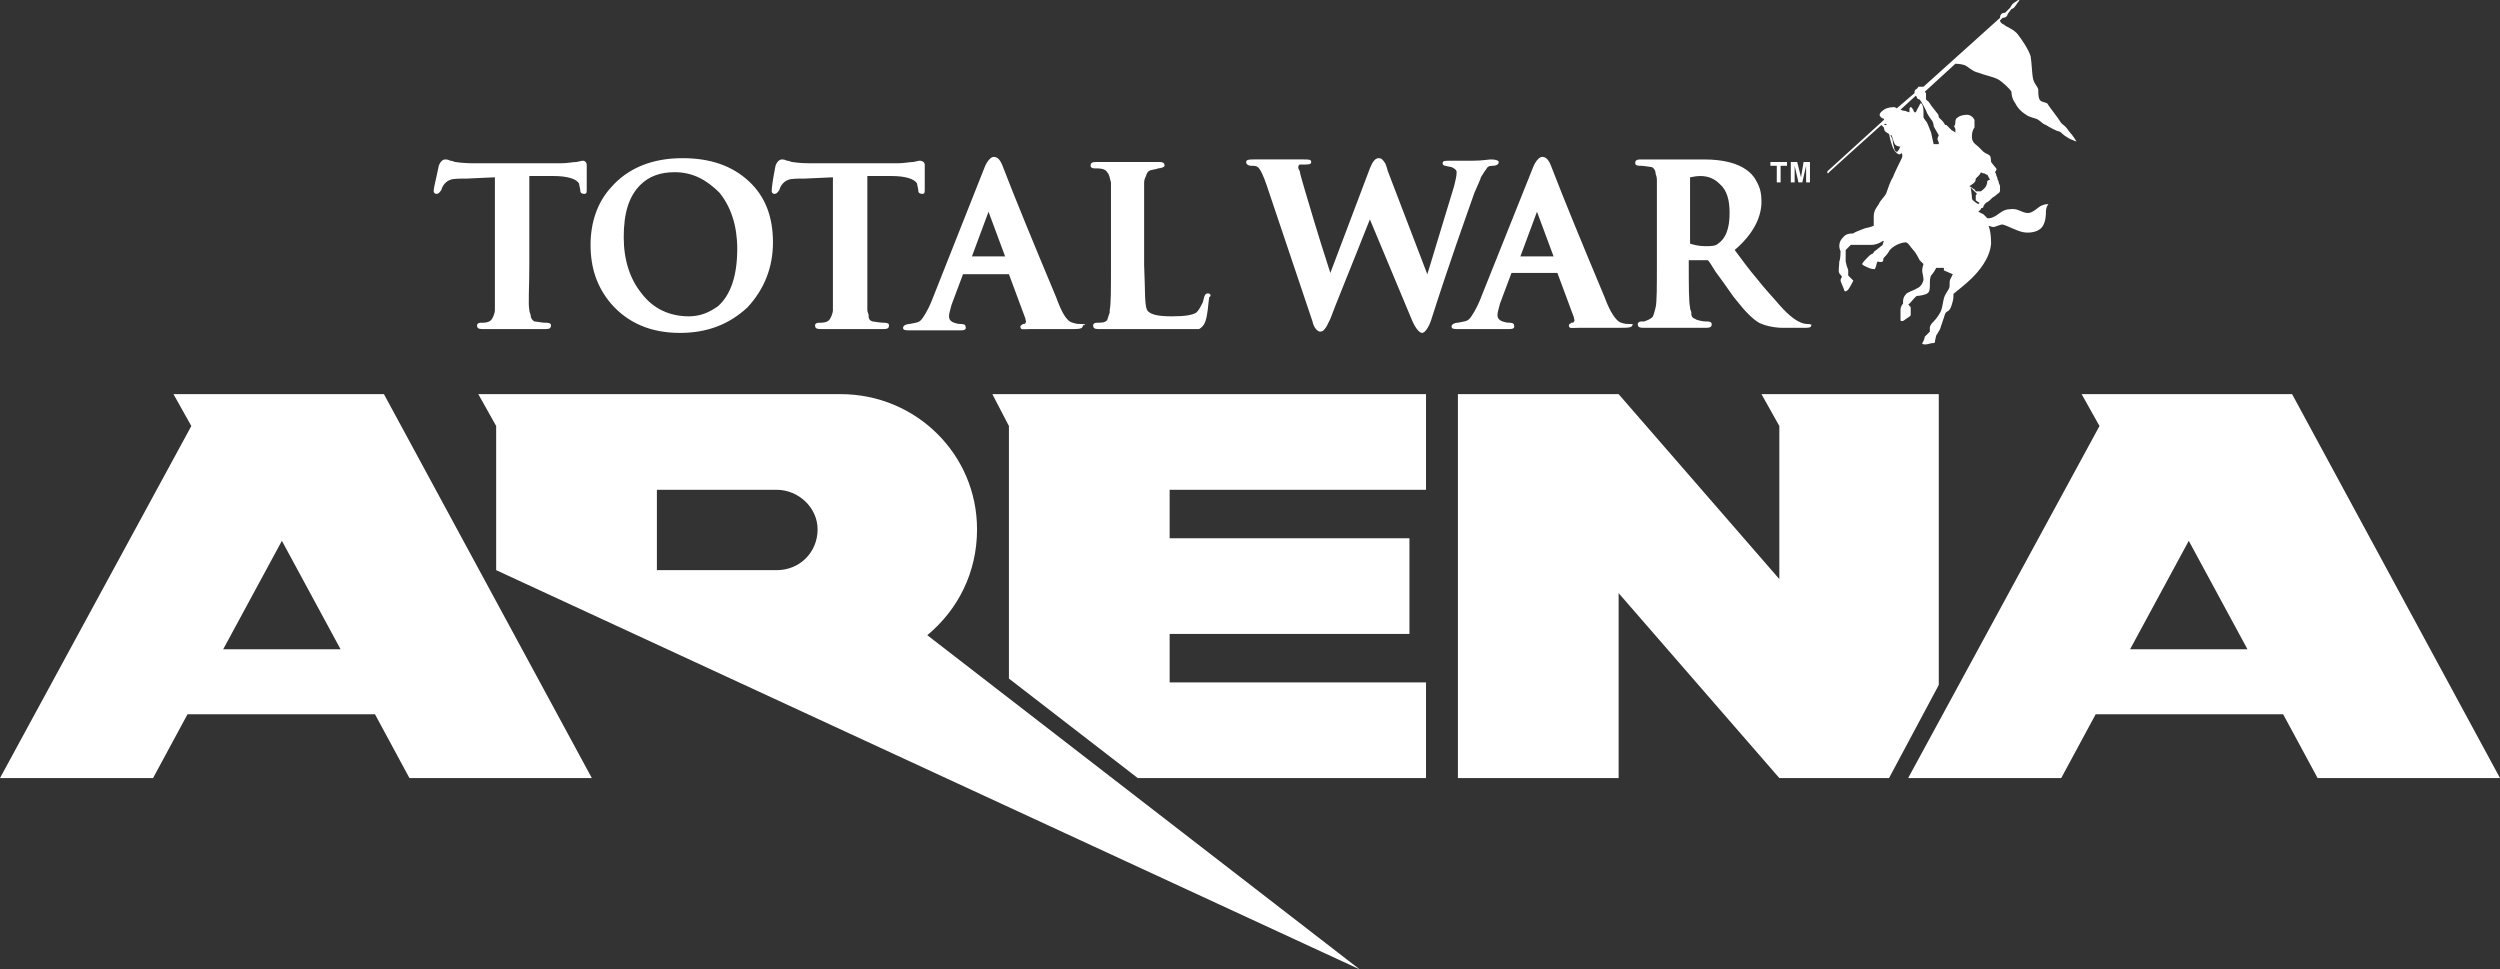 <?xml version="1.0" encoding="utf-8"?>
<!-- Generator: Adobe Illustrator 18.1.0, SVG Export Plug-In . SVG Version: 6.00 Build 0)  -->
<svg version="1.1" id="Layer_1" xmlns="http://www.w3.org/2000/svg" xmlns:xlink="http://www.w3.org/1999/xlink" x="0px" y="0px"
	 width="196px" height="76px" viewBox="0 0 196 76" enable-background="new 0 0 196 76" xml:space="preserve">
<rect x="0" y="0" width="196" height="76" fill="#333333" stroke="none"/>
<g id="TWA_Logo_Vector_1_">
	<path id="ARENA" fill="#FFFFFF" d="M76.6,41.5c0-5.9-4.8-10.6-10.7-10.6c0,0-28.4,0-28.4,0l1.4,2.5v11.3L106.6,76L72.7,49.8
		C75.1,47.8,76.6,44.9,76.6,41.5z M60.9,44.7c0,0-9.4,0-9.4,0v-6.3c0,0,9.4,0,9.4,0c1.7,0,3.2,1.4,3.2,3.1
		C64.1,43.3,62.7,44.7,60.9,44.7z M77.8,30.9l34,0l0,7.5l-20.1,0v3.8h18.8v7.5H91.7v3.8h20.1V61l-22.6,0l-10.1-7.8l0-19.8L77.8,30.9
		z M152,53.7l-3.9,7.3h-8.6l-12.6-14.5V61h-12.6V30.9l12.6,0l12.6,14.5l0-12l-1.4-2.5H152L152,53.7z M13.6,30.9l1.4,2.5L0,61h12
		l2.7-5h14.7l2.7,5h14.3L30.1,30.9H13.6z M17.5,50.9l4.6-8.5l4.6,8.5H17.5z M179.7,30.9h-16.5l1.4,2.5l-15,27.6h12l2.7-5H179l2.7,5
		H196L179.7,30.9z M167,50.9l4.6-8.5l4.6,8.5H167z"/>
	<path id="Total_War" fill="#FFFFFF" d="M140.1,12.7V13h-0.5v1.3h-0.3V13h-0.5v-0.3H140.1z M141.4,12.7h0.5v1.6h-0.3v-1.1
		c0,0,0-0.1,0-0.1c0-0.1,0-0.1,0-0.1l-0.3,1.3h-0.3l-0.3-1.3c0,0,0,0.1,0,0.1c0,0.1,0,0.1,0,0.1v1.1h-0.3v-1.6h0.5l0.3,1.2
		L141.4,12.7z M53.3,26.1c-2.3,0-4.1-0.8-5.4-2.3c-1.1-1.3-1.6-2.8-1.6-4.6c0-1.7,0.5-3.3,1.6-4.5c1.3-1.5,3.2-2.3,5.6-2.3
		c2.2,0,3.9,0.6,5.2,1.8c1.3,1.2,1.9,2.8,1.9,4.8c0,2-0.7,3.7-2,5.1C57.2,25.4,55.5,26.1,53.3,26.1z M52.9,13.5c-1.1,0-2,0.3-2.7,1
		c-0.9,0.9-1.3,2.2-1.3,4.1c0,1.8,0.5,3.3,1.4,4.4c0.9,1.2,2.2,1.8,3.7,1.8c0.9,0,1.6-0.3,2.3-0.8c1-0.9,1.5-2.4,1.5-4.5
		c0-1.8-0.5-3.3-1.4-4.4C55.4,14.1,54.3,13.5,52.9,13.5z M111.9,21.5c0.2-0.6,0.9-3,2.1-6.9c0.1-0.4,0.2-0.8,0.2-1.1
		c0-0.2-0.2-0.3-0.4-0.4c-0.5-0.1-0.7-0.1-0.7-0.3c0-0.2,0.2-0.2,0.6-0.2c0.4,0,0.7,0,1.2,0c0.4,0,0.6,0,0.6,0
		c0.7,0,1.2-0.1,1.4-0.1c0.4,0,0.6,0.1,0.6,0.2c0,0.2-0.2,0.3-0.5,0.3c-0.3,0-0.4,0.1-0.5,0.3c-0.1,0.1-0.2,0.3-0.4,0.6
		c0,0.1-0.2,0.5-0.5,1.2c-0.7,2-1.9,5.3-3.4,10c-0.2,0.6-0.5,1-0.7,1c-0.2,0-0.5-0.3-0.8-1l-3.3-7.9c-1.7,4.3-2.7,6.7-3.1,7.8
		c-0.2,0.4-0.3,0.6-0.3,0.6c-0.2,0.3-0.3,0.4-0.5,0.4c-0.2,0-0.5-0.3-0.6-0.8l-3.6-10.7c-0.2-0.6-0.5-1.3-0.7-1.4
		c-0.1-0.1-0.3-0.1-0.5-0.1c-0.2,0-0.4-0.1-0.4-0.3c0-0.2,0.3-0.2,0.6-0.2c0.4,0,0.8,0,1.3,0c0.5,0,0.7,0,0.7,0c0,0,0.2,0,0.6,0
		c0.4,0,0.9,0,1.3,0c0.4,0,0.6,0,0.6,0.2c0,0.2-0.2,0.2-0.6,0.2c-0.2,0-0.2,0-0.3,0c-0.2,0.1-0.1,0.4,0,0.5c0,0.1,0.1,0.5,0.4,1.5
		c0.3,1,0.9,3.1,2,6.5l3.1-8.2c0.2-0.5,0.4-0.8,0.7-0.8c0.2,0,0.3,0.1,0.5,0.4c0,0,0.1,0.2,0.2,0.6L111.9,21.5z M141.7,25.4
		c-0.7,0-1.5-0.7-2.2-1.5c-0.5-0.6-1.1-1.2-1.8-2.1c-0.6-0.7-1.1-1.4-1.7-2.2c1.4-1.2,2.1-2.5,2.1-3.8c0-0.6-0.1-1.1-0.4-1.6
		c-0.2-0.4-0.5-0.7-0.8-0.9c-0.7-0.5-1.8-0.8-3.3-0.8c-0.2,0-0.6,0-1.2,0c-0.5,0-0.9,0-1.1,0l0,0h0c0,0-0.3,0-1,0
		c-0.6,0-1.1,0-1.5,0c-0.4,0-0.6,0-0.6,0.3c0,0.2,0.3,0.2,0.5,0.2c0.2,0,0.7,0.1,0.8,0.1c0.2,0.1,0.3,0.3,0.3,0.5
		c0,0.1,0.1,0.2,0.1,0.5c0,0.1,0,2.1,0,3.5v3c0,1.9,0,3.1-0.1,3.5c-0.1,0.4-0.2,0.8-0.3,0.8c-0.1,0.1-0.3,0.2-0.6,0.3
		c-0.1,0-0.1,0-0.2,0c-0.2,0-0.3,0.1-0.3,0.2c0,0.3,0.2,0.3,0.6,0.3c0.3,0,0.6,0,1.2,0c0.5,0,0.8,0,0.9,0c0,0,0.3,0,1,0
		c0.6,0,1.1,0,1.5,0c0.4,0,0.6,0,0.6-0.3c0-0.2-0.3-0.2-0.5-0.2c-0.2,0-0.7-0.1-0.8-0.2c-0.3-0.1-0.3-0.3-0.3-0.5
		c0-0.1-0.1-0.2-0.1-0.4c-0.1-0.5-0.1-1.7-0.1-3.6v-0.1l1.4,0c0.1,0,0.1,0,0.1,0c0.1,0.1,0.3,0.4,0.6,0.9c0.9,1.2,1.4,2,1.6,2.2
		c0.7,0.9,1.3,1.5,1.8,1.8c0.4,0.2,1.1,0.4,1.9,0.4h1.6c0.4,0,0.6,0,0.6-0.2C142.1,25.5,142,25.4,141.7,25.4z M134.7,19.1
		c-0.2,0.2-0.6,0.2-1,0.2c-0.5,0-0.9-0.1-1.2-0.2c0,0,0,0,0-0.1l0-5.1c0.1,0,0.4-0.1,0.8-0.1c0.6,0,1.1,0.2,1.5,0.6
		c0.6,0.5,0.8,1.3,0.8,2.3C135.6,17.9,135.3,18.7,134.7,19.1z M84.8,25.4c-0.3,0-0.4,0-0.7-0.1c-0.5-0.1-0.9-0.9-1.3-2
		C81,19,79.6,15.6,78.6,13c-0.2-0.5-0.4-0.7-0.7-0.7c-0.2,0-0.5,0.3-0.7,0.8L73,23.7c-0.2,0.5-0.6,1.2-0.8,1.4
		c-0.2,0.2-0.4,0.2-0.9,0.3c-0.2,0-0.5,0.1-0.5,0.3c0,0.2,0.2,0.2,0.6,0.2c0.3,0,0.8,0,1.3,0c0.5,0,0.7,0,0.7,0c0.2,0,0.5,0,0.9,0
		c0.4,0,0.7,0,0.9,0c0.3,0,0.6,0,0.5-0.3c0-0.2-0.3-0.2-0.4-0.2c-0.1,0-0.2,0-0.5-0.1c-0.3-0.1-0.4-0.3-0.4-0.5
		c0-0.2,0.1-0.5,0.2-0.9l0.9-2.4h3.6l1.3,3.5c0,0,0,0.1,0,0.1l0,0c0,0,0.1,0.1,0,0.2c0,0.1-0.1,0.1-0.2,0.1
		c-0.1,0.1-0.2,0.1-0.2,0.2c0,0.3,0.2,0.2,0.7,0.2c0.4,0,1,0,1.5,0c0.5,0,1,0,1.7,0c0.7,0,1,0,1-0.3C85.2,25.5,85.1,25.4,84.8,25.4z
		 M76.2,20.1l1.3-3.5l1.3,3.5H76.2z M127.8,25.4c-0.3,0-0.4,0-0.7-0.1c-0.4-0.1-0.9-0.9-1.3-2c-1.8-4.3-3.2-7.7-4.2-10.3
		c-0.2-0.5-0.4-0.7-0.7-0.7c-0.2,0-0.5,0.3-0.7,0.8l-4.2,10.5c-0.2,0.5-0.6,1.2-0.8,1.4c-0.2,0.2-0.4,0.2-0.9,0.3
		c-0.2,0-0.5,0.1-0.5,0.3c0,0.2,0.2,0.2,0.6,0.2c0.3,0,0.8,0,1.3,0c0.5,0,0.7,0,0.7,0c0.2,0,0.5,0,0.9,0c0.4,0,0.7,0,0.9,0
		c0.3,0,0.6,0,0.5-0.3c0-0.2-0.3-0.2-0.4-0.2c-0.1,0-0.2,0-0.5-0.1c-0.3-0.1-0.4-0.3-0.4-0.5c0-0.2,0.1-0.5,0.2-0.9l0.9-2.4h3.6
		l1.3,3.5c0,0,0,0.1,0,0.1h0c0,0,0.1,0.1,0,0.2c0,0.1-0.1,0.1-0.2,0.1c-0.1,0.1-0.2,0.1-0.2,0.2c0,0.3,0.2,0.2,0.8,0.2
		c0.4,0,1,0,1.5,0c0.5,0,1,0,1.7,0c0.7,0,1,0,1-0.3C128.3,25.5,128.1,25.4,127.8,25.4z M119.2,20.1l1.3-3.5l1.3,3.5H119.2z M94.7,23
		c-0.3,0-0.3,0.4-0.4,0.7c-0.2,0.4-0.3,0.6-0.5,0.8c-0.3,0.2-0.9,0.3-1.9,0.3c-1,0-1.6-0.1-1.9-0.4c-0.3-0.3-0.2-1.6-0.3-3.6v-3
		c0-2,0-3.2,0-3.5c0-0.2,0.1-0.4,0.1-0.4c0.1-0.2,0.1-0.4,0.3-0.5c0.1-0.1,0.5-0.1,0.7-0.2c0.2,0,0.5-0.1,0.5-0.2
		c0-0.3-0.2-0.3-0.6-0.3c-0.4,0-0.9,0-1.5,0c-0.6,0-0.9,0-1,0c-0.1,0-0.4,0-0.9,0c-0.5,0-0.9,0-1.2,0c-0.4,0-0.6,0-0.6,0.3
		c0,0.1,0.1,0.2,0.3,0.2c0.1,0,0.1,0,0.2,0c0.4,0,0.7,0.1,0.8,0.3c0.2,0.2,0.2,0.5,0.3,0.8c0,0.4,0,1.6,0,3.5v3c0,1.9,0,3.1-0.1,3.5
		c0,0.1,0,0.2,0,0.2c-0.1,0.3-0.2,0.6-0.2,0.6c-0.1,0.1-0.2,0.2-0.6,0.2c-0.1,0-0.1,0-0.2,0c-0.2,0-0.3,0.1-0.3,0.2
		c0,0.3,0.2,0.3,0.6,0.3c0.3,0,0.6,0,1.2,0c0.5,0,0.8,0,0.9,0c0,0,0.3,0,1,0c0.6,0,1.1,0,1.5,0c0,0,0,0,0,0c0.8,0,1.6,0,2.3,0
		c0.4,0,0.7,0,0.8,0c0.2-0.1,0.4-0.3,0.5-0.6c0.2-0.6,0.2-1.2,0.3-1.9C95,23.2,94.9,23,94.7,23z M72.1,12.6c0,0-0.1,0-0.5,0.1
		c-0.3,0-0.7,0.1-1.2,0.1h-6.6c-0.5,0-1.1,0-1.7-0.1c-0.1,0-0.2-0.1-0.4-0.1c-0.2-0.1-0.3-0.1-0.4-0.1c-0.2,0-0.4,0.2-0.5,0.5
		c-0.2,1-0.3,1.7-0.3,2c0,0.1,0.1,0.2,0.2,0.2c0.1,0,0.2,0,0.4-0.3c0.1-0.4,0.4-0.7,0.7-0.8c0.2-0.1,0.8-0.1,1.3-0.1l2.2-0.1v6.9
		c0,1.8,0,3,0,3.5c0,0,0,0,0,0c0,0.3-0.2,0.7-0.3,0.8c-0.1,0.1-0.3,0.2-0.6,0.2c-0.1,0-0.1,0-0.2,0c-0.2,0-0.3,0.1-0.3,0.2
		c0,0.3,0.2,0.3,0.6,0.3c0.3,0,0.6,0,1.2,0c0.5,0,0.8,0,0.9,0c0,0,0.3,0,1,0c0.6,0,1.1,0,1.5,0c0.4,0,0.6,0,0.6-0.3
		c0-0.2-0.3-0.2-0.5-0.2c-0.2,0-0.7-0.1-0.8-0.1c-0.3-0.1-0.3-0.3-0.3-0.5c0-0.1-0.1-0.2-0.1-0.4c0,0,0,0,0,0
		C68,23.8,68,22.6,68,20.7v-6.9l1.9,0c1,0,1.8,0.2,2,0.6c0,0.1,0.1,0.4,0.1,0.6c0,0.1,0.1,0.2,0.3,0.2c0.2,0,0.2-0.1,0.2-0.4
		c0-0.2,0-0.4,0-0.9c0-0.5,0-0.8,0-1C72.5,12.8,72.4,12.6,72.1,12.6z M45.7,12.6c0,0-0.1,0-0.5,0.1c-0.3,0-0.7,0.1-1.2,0.1h-6.6
		c-0.5,0-1.1,0-1.7-0.1c-0.1,0-0.2-0.1-0.4-0.1c-0.2-0.1-0.3-0.1-0.4-0.1c-0.2,0-0.4,0.2-0.5,0.5c-0.2,1-0.4,1.7-0.4,2
		c0,0.1,0.1,0.2,0.2,0.2c0.1,0,0.2,0,0.4-0.3c0.1-0.4,0.4-0.7,0.7-0.8c0.2-0.1,0.8-0.1,1.3-0.1l2.2-0.1v6.9c0,1.8,0,3,0,3.5
		c0,0,0,0,0,0c0,0.3-0.2,0.7-0.3,0.8c-0.1,0.1-0.3,0.2-0.6,0.2c-0.1,0-0.1,0-0.2,0c-0.2,0-0.3,0.1-0.3,0.2c0,0.3,0.2,0.3,0.6,0.3
		c0.3,0,0.6,0,1.2,0c0.5,0,0.8,0,0.9,0c0,0,0.3,0,1,0c0.6,0,1.1,0,1.5,0c0.4,0,0.6,0,0.6-0.3c0-0.2-0.3-0.2-0.5-0.2
		c-0.2,0-0.7-0.1-0.8-0.1c-0.2-0.1-0.3-0.3-0.3-0.5c0-0.1-0.1-0.2-0.1-0.4h0c-0.1-0.5,0-1.7,0-3.6v-6.9l1.9,0c1,0,1.8,0.2,2,0.6
		c0,0.1,0.1,0.4,0.1,0.6c0,0.1,0.1,0.2,0.3,0.2c0.2,0,0.2-0.1,0.2-0.4c0-0.2,0-0.4,0-0.9c0-0.5,0-0.8,0-1
		C46,12.8,45.9,12.6,45.7,12.6z M162.3,10.4c-0.1-0.1-0.2-0.3-0.4-0.5c-0.1-0.1-0.3-0.2-0.4-0.4c-0.1-0.2-0.9-1.2-1-1.4
		C160.3,8,160,8,159.9,7.8c-0.1-0.2-0.1-0.5-0.1-0.8c-0.1-0.3-0.3-0.4-0.4-0.8c-0.1-0.4-0.1-1.2-0.2-1.8c-0.2-0.6-0.7-1.3-1-1.7
		c-0.3-0.4-0.9-0.6-1-0.7s-0.2-0.1-0.3-0.2c-0.1-0.1-0.1-0.2-0.1-0.2l0.2-0.2c0,0,0.2,0,0.3-0.1c0.1-0.1,0.1-0.2,0.1-0.2l0.3-0.4
		c0,0,0.1,0,0.2-0.1c0.1-0.1,0.5-0.7,0.5-0.7s-0.5,0.3-0.6,0.4s-0.2,0.3-0.2,0.3L157.2,1c0,0-0.2,0-0.3,0.1
		c-0.1,0.1-0.1,0.3-0.1,0.3l-6,5.4c0,0-0.1,0-0.2,0c-0.1,0-0.2,0-0.2,0c0,0-0.1,0.2-0.2,0.2c-0.1,0.1-0.1,0.2-0.1,0.2s0,0.1,0,0.1
		l-1.4,1.2c0,0-0.1-0.1-0.2-0.1c-0.1,0-0.5,0-0.8,0.2c-0.3,0.2-0.4,0.4-0.3,0.5c0.1,0.2,0.3,0.2,0.3,0.2l0,0.1c0,0-4.3,3.9-4.4,4
		c-0.1,0.1,0,0.3,0.1,0.1c0.2-0.2,4.1-3.7,4.1-3.7s0,0,0.1,0.1s0.1,0.1,0.1,0.1s0,0.2,0.1,0.3c0.1,0.1,0.3,0.2,0.3,0.2
		s0.1,0.5,0.2,0.8c0.1,0.3,0.2,0.5,0.3,0.6s0.2,0.2,0.3,0.2c0.1,0,0.2-0.1,0.2-0.1s0.1,0.2,0,0.4c-0.1,0.2-0.6,1.2-0.7,1.5
		c-0.2,0.3-0.4,0.9-0.5,1.2c-0.1,0.3-0.5,0.6-0.6,0.9c-0.2,0.3-0.4,0.5-0.4,1c0,0.5,0,0.7,0,0.7s-0.2,0.1-0.7,0.2
		c-0.5,0.2-0.8,0.3-0.9,0.4c-0.1,0-0.5,0-0.7,0.2c-0.2,0.2-0.4,0.4-0.4,0.8c0,0.2,0.1,0.4,0.1,0.4s0,0.6-0.1,0.8
		c0,0.3-0.1,0.8,0,0.9c0,0.1,0.2,0.2,0.2,0.3s-0.1,0.1-0.1,0.3c0,0.1,0.3,0.7,0.3,0.8c0.1,0.1,0.2,0,0.3-0.1
		c0.1-0.1,0.4-0.7,0.4-0.7s-0.1-0.1-0.2-0.2c-0.1-0.1-0.2-0.2-0.2-0.2s0-0.3,0-0.4c0-0.1-0.1-0.2-0.2-0.7c0-0.5,0-0.8,0-0.9
		c0,0,0.1-0.1,0.2-0.2c0.1-0.1,0.2-0.2,0.2-0.2c0,0,1.1,0,1.6,0c0.5,0,0.9-0.3,0.9-0.3l0.1,0c0,0-0.1,0.2-0.1,0.3
		c-0.1,0.1-0.4,0.3-0.5,0.4c-0.1,0.1-0.2,0.1-0.2,0.2c-0.1,0.1-0.1,0.1-0.1,0.1s-0.1,0-0.3,0.2c-0.2,0.2-0.5,0.5-0.5,0.6
		c0,0.1,0.3,0.2,0.5,0.3c0.2,0.1,0.5,0.1,0.5,0.1c0-0.1,0.1-0.2,0.1-0.3c0-0.1,0.1-0.3,0.1-0.3s0.3,0.1,0.4,0c0.1-0.1,0-0.2,0.1-0.3
		c0.1-0.1,0.3-0.3,0.4-0.5c0.1-0.2,0.4-0.4,0.6-0.5c0.2-0.1,0.5-0.2,0.7-0.2s0.4,0.4,0.6,0.6s0.4,0.6,0.5,0.8
		c0.2,0.2,0.3,0.3,0.3,0.3s-0.1,0.3-0.1,0.5c0,0.2,0.1,0.5,0.1,0.7c0,0.2-0.2,0.6-0.5,0.7c-0.3,0.2-0.8,0.3-0.9,0.5
		c-0.1,0.1-0.2,0.3-0.2,0.5c0,0.1,0,0.2,0,0.2S149,24,149,24.3c0,0.3,0,0.7,0,0.8c0,0.1,0.2,0.1,0.3,0s0.5-0.3,0.5-0.4s0-0.3,0-0.4
		c0-0.2,0-0.3-0.1-0.3c0-0.1-0.1-0.1-0.1-0.1s0.1-0.1,0.2-0.2c0.1-0.1,0.4-0.5,0.5-0.5c0.2,0,0.7-0.1,0.8-0.2
		c0.2-0.1,0.2-0.4,0.2-0.7c0-0.3,0-0.5,0.1-0.7c0.2-0.2,0.4-0.6,0.4-0.6l0.6,0l0,0.2l0.7,0.3c0,0-0.1,0.2-0.2,0.4
		c-0.1,0.2,0,0.6-0.1,0.7c0,0.1-0.3,0.4-0.4,0.8c-0.1,0.4-0.1,0.6-0.2,0.9s-0.4,0.7-0.6,0.9c-0.1,0.1-0.3,0.3-0.3,0.5
		c0,0.2,0,0.3,0,0.3s-0.3,0.3-0.4,0.4c0,0.1-0.1,0.4-0.2,0.5c0,0.1,0.1,0.1,0.3,0.1c0.1,0,0.4-0.1,0.5-0.1c0.1,0,0.2,0,0.2-0.1
		c0-0.1,0.1-0.5,0.1-0.5s0.2-0.3,0.3-0.5c0.1-0.3,0.2-0.6,0.3-0.9c0.1-0.3,0.1-0.4,0.3-0.5c0.2-0.1,0.3-0.4,0.4-0.8
		c0.1-0.4,0-0.6,0.1-0.6c0.1-0.1,0.9-0.7,1.4-1.2c0.5-0.5,1.4-1.5,1.5-2.7c0-1-0.2-1.4-0.2-1.4s0.3,0.1,0.4,0.1
		c0.1,0,0.5-0.2,0.7-0.2c0.4,0.1,1.1,0.5,1.6,0.6c0.5,0.1,1.2,0,1.5-0.4c0.3-0.4,0.3-1,0.3-1.2c0-0.4,0.2-0.6,0.2-0.6
		s-0.3,0-0.5,0.1c-0.3,0.1-0.7,0.6-1.1,0.6c-0.5,0-0.8-0.4-1.4-0.3c-0.5,0-0.8,0.3-1.1,0.5c-0.5,0.3-0.7,0.2-0.7,0.2
		s-0.2-0.2-0.3-0.3c-0.2-0.1-0.4-0.2-0.4-0.2s0.1-0.1,0.2-0.2c0-0.1,0.1-0.1,0.1-0.1s0.1,0,0.1-0.1c0-0.1,0.2-0.3,0.2-0.3
		s0.2-0.1,0.3-0.2c0.1-0.1,0.2-0.2,0.2-0.2s0.2-0.1,0.4-0.3c0.2-0.1,0.2-0.2,0.2-0.3s0-0.2,0-0.3c0-0.1-0.1-0.2-0.1-0.3
		c0-0.1-0.1-0.2-0.1-0.3s-0.1-0.2-0.1-0.3c0-0.1-0.1-0.2-0.1-0.2s0.2-0.2,0.1-0.3c-0.1-0.1-0.4-0.5-0.4-0.5s0-0.4-0.1-0.5
		c-0.1-0.1-0.4-0.2-0.5-0.3c-0.1-0.1-0.3-0.3-0.4-0.4c-0.1-0.1-0.4-0.3-0.4-0.4c-0.1-0.1-0.1-0.3-0.1-0.5s0.1-0.5,0.2-0.6
		c0-0.1,0-0.5,0-0.6c-0.1-0.2-0.3-0.4-0.6-0.4c-0.3,0-0.6,0.1-0.7,0.2c-0.2,0.1-0.2,0.3-0.2,0.4c0,0.2-0.1,0.3-0.1,0.3
		s0.1,0.2,0.1,0.2s0,0.2,0,0.2c0,0.1,0,0.1,0,0.1s-0.1-0.1-0.3-0.2c-0.1-0.1-0.3-0.3-0.4-0.4c0,0-0.1,0-0.1,0s-0.1-0.2-0.2-0.3
		c-0.1-0.1-0.3-0.3-0.3-0.3s0-0.2-0.1-0.3c-0.1-0.1-0.3-0.4-0.4-0.5c-0.1-0.1-0.3-0.5-0.4-0.5c-0.1-0.1-0.1-0.1-0.1-0.1s0-0.2,0-0.3
		c0-0.1,0-0.2,0-0.2s-0.1-0.1-0.1-0.1l2.4-2.2c0,0,0.4,0,0.7,0.1c0.3,0.1,0.6,0.5,1.1,0.6c0.5,0.2,1.1,0.3,1.5,0.5
		c0.4,0.2,1,0.8,1.1,1c0,0.1,0,0.5,0.3,0.9c0.2,0.4,0.5,0.7,1,1c0.5,0.2,0.7,0.2,0.8,0.3c0.2,0.1,0.3,0.3,0.6,0.4
		c0.3,0.2,0.9,0.5,1,0.5c0.1,0,0.2,0.1,0.3,0.2s0.4,0.3,0.6,0.4c0.2,0.1,0.5,0.2,0.5,0.2S162.5,10.6,162.3,10.4z M147.9,9.8
		c0,0-0.2,0-0.2,0l0.1-0.1C147.8,9.7,148,9.8,147.9,9.8z M148.9,11.7c-0.1,0.1-0.1,0.2-0.2,0.2c-0.1,0-0.2-0.2-0.2-0.3
		c0-0.1-0.1-0.3-0.1-0.5s-0.2-0.5-0.2-0.5l0.1,0c0,0,0.1,0.3,0.2,0.6s0.5,0.3,0.5,0.3S148.9,11.6,148.9,11.7z M154.8,14.3
		c0.1-0.1,0.1-0.3,0.1-0.3s0.1-0.1,0.2-0.2c0.2-0.2,0.2-0.3,0.2-0.3s0.1,0.1,0.3,0.1c0.1,0.1,0.2,0.1,0.2,0.1s0.1,0.1,0.1,0.2
		c0.1,0.1,0.1,0.2,0.1,0.2s-0.1,0-0.2,0.1c0,0.1,0,0.2-0.1,0.4c-0.1,0.2-0.4,0.4-0.4,0.4s-0.1,0-0.2,0c-0.1,0-0.2,0-0.2,0
		s-0.1-0.2-0.2-0.2c-0.1-0.1-0.3-0.2-0.3-0.2S154.7,14.4,154.8,14.3z M154.8,15c0.1,0.1,0.2,0.2,0.2,0.2s-0.1,0.1-0.1,0.1
		c0,0.1,0,0.1,0,0.2c0,0.1,0,0.1,0,0.2c0.1,0.1,0.3,0.2,0.3,0.2l-0.1,0.1c0,0-0.2-0.1-0.3-0.2c-0.1-0.1-0.2-0.1-0.2-0.3
		c0-0.2-0.1-0.8-0.1-0.8S154.7,14.9,154.8,15z M151.1,8.9c0.1,0.2,0.4,0.6,0.4,0.6s0.1,0.2,0.1,0.4c0.1,0.2,0.4,0.7,0.4,0.7
		s-0.1,0.2-0.1,0.3c0,0.1,0.1,0.2,0.1,0.3c0,0.1,0,0.1,0,0.1l-0.4,0c0,0-0.1-0.4-0.2-0.9c-0.2-0.5-0.3-0.8-0.4-0.9
		c-0.1-0.1-0.2-0.3-0.2-0.3s0-0.3,0-0.5c0-0.3-0.1-0.6-0.2-0.6c-0.1,0-0.1,0.2-0.2,0.3c-0.1,0.2-0.2,0.4-0.2,0.4l-0.1,0
		c0,0-0.1-0.1-0.1-0.2c-0.1-0.1-0.1-0.2-0.2-0.2c-0.1,0-0.1,0.2-0.1,0.2c0,0.1,0,0.2,0,0.2s-0.1,0-0.3-0.1c-0.2,0-0.4-0.1-0.4-0.1
		l1.2-1.1c0,0,0.1,0.1,0.1,0.2c0.1,0.1,0.2,0.1,0.2,0.1C150.6,7.9,151,8.6,151.1,8.9z"/>
</g>
</svg>
